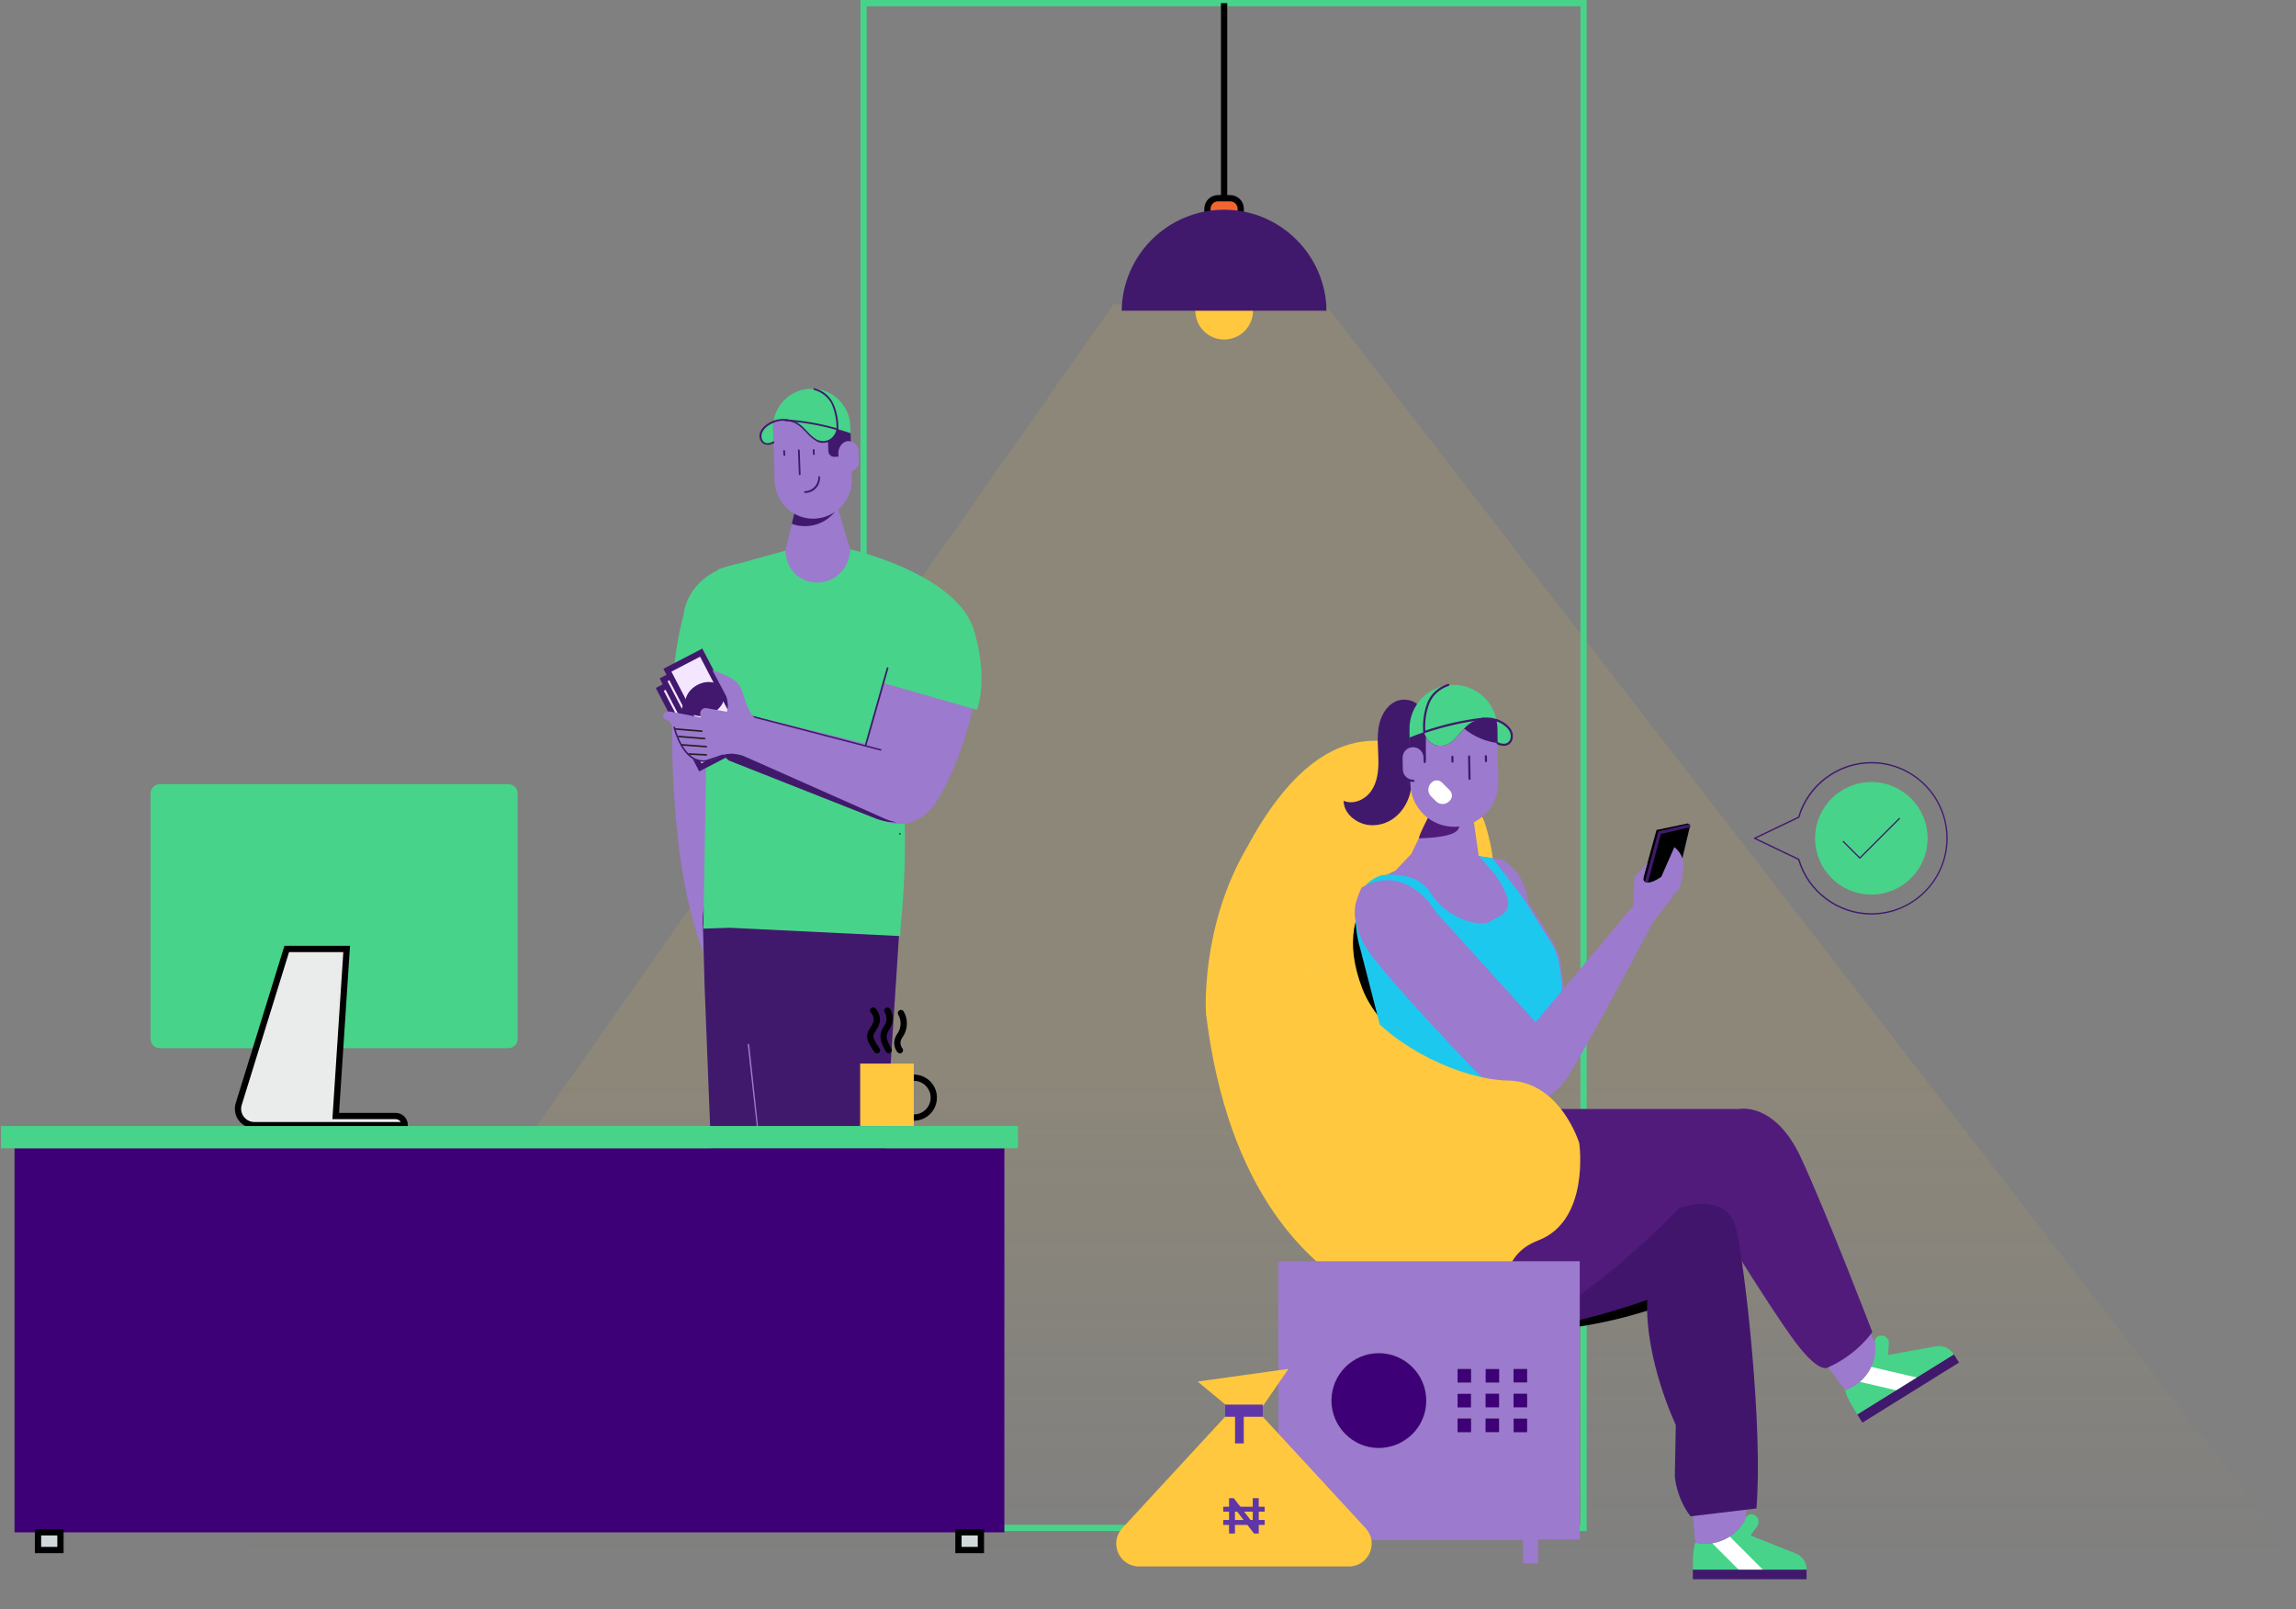 <svg width="732" height="513" viewBox="0 0 732 513" fill="none" xmlns="http://www.w3.org/2000/svg" xmlns:xlink="http://www.w3.org/1999/xlink"><rect x="0" y="0" width="732" height="513" fill="#808080" stroke="none"/><path opacity="0.1" d="M75 496L355 97H422.5L731.5 496H75Z" fill="url(#paint0_linear)"></path><path d="M504.856 1H275.322V487.136H504.856V1Z" stroke="#48D38A" stroke-width="2" stroke-miterlimit="10"></path><path d="M522.635 284.524L528.129 264.617L538.129 262.519L538.839 263.198L533.53 285.573L522.635 284.524Z" fill="black"></path><path d="M596.614 285.202C606.517 285.202 614.546 277.174 614.546 267.271C614.546 257.368 606.517 249.34 596.614 249.34C586.711 249.34 578.683 257.368 578.683 267.271C578.683 277.174 586.711 285.202 596.614 285.202Z" fill="#48D38A"></path><path d="M596.614 291.591C585.905 291.591 576.306 284.431 573.282 274.154L559.301 267.456C559.239 267.426 559.177 267.364 559.177 267.271C559.177 267.179 559.208 267.117 559.301 267.086L573.282 260.389C576.306 250.112 585.874 242.952 596.614 242.952C610.009 242.952 620.934 253.846 620.934 267.271C620.934 280.666 610.039 291.591 596.614 291.591ZM559.887 267.271L573.559 273.814C573.621 273.845 573.652 273.876 573.683 273.938C576.615 284.091 586.059 291.159 596.645 291.159C609.823 291.159 620.533 280.45 620.533 267.271C620.533 254.093 609.823 243.384 596.645 243.384C586.09 243.384 576.646 250.451 573.683 260.605C573.652 260.667 573.621 260.698 573.559 260.728L559.887 267.271Z" fill="#40196D"></path><path d="M592.972 273.784C592.911 273.784 592.88 273.753 592.818 273.722L587.54 268.444C587.448 268.352 587.448 268.228 587.54 268.167C587.633 268.074 587.756 268.074 587.818 268.167L592.941 273.29L605.41 260.821C605.503 260.729 605.626 260.729 605.688 260.821C605.78 260.914 605.78 261.037 605.688 261.099L593.096 273.691C593.065 273.753 593.003 273.784 592.972 273.784Z" fill="#40196D"></path><path d="M539.701 503.502L575.965 503.502L575.965 500.416L539.701 500.416L539.701 503.502Z" fill="#40196D"></path><path d="M540.474 491.797C539.981 493.649 539.734 495.563 539.734 497.569V500.439H575.998C575.998 498.124 574.578 496.025 572.387 495.223L558.097 489.544L560.196 486.643C561.122 485.378 560.628 483.588 559.208 482.94C558.221 482.508 557.079 482.94 556.647 483.927C553.838 490.038 547.048 493.371 540.474 491.797Z" fill="#48D38A"></path><path d="M551.462 489.884L561.986 500.408H554.27L545.875 492.013C547.881 491.705 549.795 490.964 551.462 489.884Z" fill="white"></path><path d="M556.616 483.896C553.807 490.038 547.048 493.371 540.474 491.797L537.82 460.194H557.727L556.616 483.896Z" fill="#9C7ACD"></path><path d="M449.429 235.174C449.429 235.174 385.234 248.692 387.579 318.751C387.579 318.751 388.844 388.624 437.515 413.9C437.515 413.9 484.551 442.356 554.085 405.691C453.194 375.291 487.884 331.589 487.884 331.589L466.804 232.304L449.429 235.174Z" fill="black"></path><path d="M449.367 275.944C449.367 275.944 422.516 284.431 434.367 315.263C440.17 330.386 461.095 343.564 475.909 344.058C490.723 344.552 496.649 365.785 496.649 365.785C496.649 365.785 501.587 388.994 487.267 394.457C472.946 399.919 475.909 416.678 475.909 416.678C480.353 421.616 484.304 423.591 484.304 423.591C484.304 423.591 398.319 435.442 384.493 323.287C384.493 323.287 382.548 295.665 397.64 270.018C422.825 223.138 447.33 238.693 452.145 238.415C468.749 237.396 480.6 275.82 474.798 287.209C471.773 293.196 463.533 274.37 449.367 275.944Z" fill="#FFC83E"></path><path d="M469.829 261.685L471.434 272.919L479.026 274.123C479.026 274.123 486.063 277.518 487.174 287.703C487.174 287.703 496.371 301.498 497.05 304.801C497.729 308.103 498.624 314.769 498.624 314.769C498.624 314.769 488.933 359.674 495.229 365.97C495.229 365.97 469.243 388.932 461.897 399.024L431.343 388.932L443.472 341.219L432.608 295.542C432.608 295.542 429.059 285.45 437.917 280.913L444.892 277.549L449.953 272.24L457.669 256.13L469.829 261.685Z" fill="#9C7ACD"></path><path d="M440.417 279.061C440.417 279.061 451.527 277.179 456.126 284.74C460.724 292.332 471.557 296.097 475.354 293.659C479.15 291.221 484.828 290.789 476.711 278.845L471.465 272.92L475.816 273.629L485.507 286.16L495.198 301.653C495.198 301.653 497.421 304.832 497.822 314.399C498.254 323.997 488.378 347.175 494.55 365.477C494.55 365.477 486.402 366.865 476.249 380.198C466.125 393.531 435.108 380.198 435.108 380.198L443.472 340.447L433.719 302.671C433.719 302.671 427.423 283.259 440.417 279.061Z" fill="#1DC8EF"></path><path d="M457.823 290.819C457.823 290.819 448.842 274.833 434.182 282.919C434.182 282.919 428.226 292.393 436.836 304.029C445.447 315.664 471.341 342.453 471.341 342.453L481.063 349.798C481.063 349.798 491.68 356.989 500.785 341.835C509.889 326.651 526.956 294.06 526.956 294.06L535.567 282.95C535.567 282.95 537.079 277.271 536.586 274.493C536.092 271.715 533.808 270.08 533.808 270.08L529.641 279.555C525.598 282.332 523.808 281.437 523.963 280.048C524.117 278.721 525.259 275.141 525.259 275.141L521.062 279.647L520.815 288.628L489.581 325.91L457.823 290.819Z" fill="#9C7ACD"></path><path d="M455.756 259.618C455.015 261.377 452.638 265.605 452.361 267.272C452.361 267.272 462.916 267.241 464.768 264.556C465.508 263.445 465.694 261.84 465.138 260.544C463.564 257.642 457.052 256.531 455.756 259.618Z" fill="#511B7C"></path><path d="M437.207 252.118C439.12 249.31 439.522 245.73 439.46 242.335C439.398 238.94 438.997 235.514 439.491 232.15C439.985 228.786 441.62 225.36 444.645 223.786C447.639 222.212 452.083 223.261 453.225 226.471L452.577 228.971C450.262 232.397 449.984 236.81 450.077 240.946C450.169 245.081 450.602 249.31 449.46 253.291C448.565 256.439 446.651 259.34 443.935 261.161C441.219 262.982 437.67 263.63 434.553 262.642C431.436 261.624 428.38 258.908 428.38 255.297C431.466 256.686 435.293 254.927 437.207 252.118Z" fill="#40196D"></path><path d="M477.113 229.619C476.928 229.558 476.742 229.496 476.557 229.434C473.872 228.663 470.693 229.218 468.564 230.7C466.095 232.428 464.675 235.298 462.206 236.903C460.786 237.829 458.935 238.014 457.391 237.428C455.817 236.841 454.336 235.175 454.089 233.385C452.484 233.94 450.941 234.527 449.398 235.144L449.645 249.804C449.768 257.55 456.126 263.723 463.873 263.599C471.619 263.476 477.792 257.118 477.668 249.372L477.452 236.965L477.391 232.119C477.36 231.255 477.267 230.422 477.113 229.619Z" fill="#9C7ACD"></path><path d="M477.113 229.619C477.267 230.422 477.36 231.255 477.391 232.119L477.452 236.964C479.582 238.075 481.835 237.366 481.958 234.897C482.113 232.366 479.582 230.483 477.113 229.619Z" fill="#48D38A"></path><path d="M454.089 233.415C454.336 235.205 455.817 236.841 457.391 237.458C458.965 238.045 460.817 237.859 462.206 236.934C464.675 235.298 466.095 232.458 468.564 230.73C470.693 229.249 473.872 228.662 476.557 229.465C476.742 229.526 476.928 229.588 477.113 229.65C475.847 223.138 470.045 218.231 463.163 218.354C455.416 218.478 449.243 224.835 449.367 232.582L449.398 235.205C450.941 234.526 452.515 233.94 454.089 233.415C454.089 233.415 454.089 233.384 454.089 233.415Z" fill="#48D38A"></path><path d="M454.089 233.724C454.12 233.724 454.12 233.724 454.089 233.724C454.305 233.724 454.429 233.539 454.429 233.353C454.182 230.175 454.614 227.119 455.725 224.249C456.682 221.718 459.027 219.589 461.836 218.694C462.021 218.632 462.113 218.447 462.052 218.262C461.99 218.076 461.805 217.984 461.62 218.046C458.626 219.002 456.126 221.286 455.077 224.002C453.935 226.965 453.503 230.113 453.75 233.384C453.78 233.6 453.935 233.724 454.089 233.724Z" fill="#40196D"></path><path d="M454.089 233.755C454.12 233.755 454.151 233.755 454.212 233.724C460.262 231.656 466.743 230.175 473.008 229.465C473.193 229.434 473.317 229.28 473.317 229.095C473.286 228.909 473.131 228.786 472.946 228.786C466.65 229.496 460.107 230.977 453.996 233.076C453.811 233.138 453.719 233.323 453.78 233.508C453.842 233.662 453.966 233.755 454.089 233.755Z" fill="#40196D"></path><path d="M450.632 248.939C448.595 248.97 446.96 247.365 446.929 245.328L446.867 241.624C446.836 239.587 448.441 237.952 450.478 237.921C452.515 237.89 454.151 239.495 454.182 241.532L454.212 242.982L450.632 248.939Z" fill="#9C7ACD"></path><path d="M450.571 249.279C450.601 249.279 450.601 249.279 450.632 249.279C450.818 249.279 450.972 249.124 450.972 248.939C450.972 248.754 450.787 248.6 450.632 248.6C450.601 248.6 450.601 248.6 450.571 248.6C448.75 248.6 447.268 247.149 447.237 245.328L447.176 241.625C447.176 240.73 447.484 239.897 448.102 239.248C448.719 238.6 449.552 238.261 450.447 238.23C451.342 238.199 452.175 238.539 452.824 239.156C453.472 239.773 453.811 240.606 453.842 241.501L453.873 242.952C453.873 243.137 454.027 243.291 454.212 243.291C454.398 243.291 454.552 243.137 454.552 242.952L454.521 241.501C454.49 240.421 454.058 239.434 453.317 238.693C452.546 237.952 451.558 237.551 450.478 237.551C449.398 237.582 448.41 238.014 447.67 238.755C446.929 239.526 446.528 240.545 446.528 241.594L446.589 245.297C446.62 247.52 448.41 249.279 450.571 249.279Z" fill="#40196D"></path><path d="M468.502 248.661C468.687 248.661 468.842 248.507 468.842 248.322L468.718 241.192C468.718 241.007 468.564 240.853 468.379 240.853C468.193 240.853 468.039 241.007 468.039 241.192L468.163 248.322C468.163 248.538 468.317 248.661 468.502 248.661Z" fill="#40196D"></path><path d="M463.07 243.167C463.255 243.167 463.41 243.013 463.41 242.828L463.379 241.285C463.379 241.099 463.224 240.945 463.039 240.945C462.854 240.945 462.7 241.099 462.7 241.285L462.731 242.828C462.731 243.013 462.885 243.167 463.07 243.167Z" fill="#40196D"></path><path d="M473.749 242.983C473.934 242.983 474.088 242.828 474.088 242.643L474.057 241.1C474.057 240.915 473.903 240.76 473.718 240.76C473.533 240.76 473.378 240.915 473.378 241.1L473.409 242.643C473.409 242.859 473.563 242.983 473.749 242.983Z" fill="#40196D"></path><path d="M454.089 233.415C454.151 233.94 454.336 234.464 454.583 234.927V242.519H454.182L454.151 242.149C454.12 240.637 453.379 239.186 452.114 238.415C451.064 237.767 450.231 237.859 449.429 238.075L449.398 235.143C450.941 234.526 452.515 233.94 454.089 233.415Z" fill="#40196D"></path><path d="M479.397 237.798C479.952 237.798 480.446 237.674 480.909 237.427C481.742 236.934 482.267 236.039 482.329 234.897C482.483 232.119 479.674 230.144 477.236 229.28C477.051 229.218 476.866 229.311 476.804 229.496C476.742 229.681 476.835 229.866 477.02 229.928C479.242 230.699 481.773 232.489 481.65 234.866C481.588 235.792 481.218 236.471 480.569 236.841C479.798 237.273 478.687 237.211 477.637 236.656C477.483 236.563 477.267 236.625 477.175 236.81C477.082 236.965 477.144 237.181 477.329 237.273C478.008 237.613 478.718 237.798 479.397 237.798Z" fill="#40196D"></path><path d="M477.113 229.959C477.267 229.959 477.391 229.866 477.421 229.743C477.483 229.557 477.391 229.372 477.205 229.311C477.02 229.249 476.835 229.187 476.65 229.125C475.477 228.786 474.181 228.693 472.854 228.817C472.668 228.848 472.545 229.002 472.545 229.187C472.545 229.372 472.73 229.496 472.915 229.496C474.15 229.372 475.354 229.465 476.434 229.773C476.619 229.835 476.804 229.897 476.959 229.959C477.051 229.959 477.082 229.959 477.113 229.959Z" fill="#40196D"></path><path d="M456.249 253.908L457.793 255.451C458.965 256.624 460.879 256.624 462.052 255.451L462.206 255.297C463.132 254.371 463.132 252.89 462.206 251.964L459.737 249.495C458.811 248.569 457.33 248.569 456.404 249.495L456.249 249.649C455.077 250.822 455.077 252.735 456.249 253.908Z" fill="white"></path><path d="M468.564 230.699C470.693 229.218 473.872 228.632 476.557 229.434C476.743 229.496 476.928 229.557 477.113 229.619C477.267 230.422 477.36 231.255 477.391 232.119L477.452 236.903C473.44 236.378 469.768 234.742 466.774 232.304C467.329 231.718 467.916 231.162 468.564 230.699Z" fill="#40196D"></path><path d="M593.762 453.572L624.557 434.422L622.927 431.801L592.132 450.952L593.762 453.572Z" fill="#40196D"></path><path d="M588.219 443.219C588.775 445.04 589.577 446.83 590.627 448.497L592.139 450.935L622.909 431.8C621.675 429.825 619.36 428.807 617.076 429.27L601.923 431.985L602.2 428.436C602.324 426.862 600.966 425.597 599.392 425.813C598.342 425.967 597.602 426.924 597.725 428.004C598.651 434.701 594.639 441.09 588.219 443.219Z" fill="#48D38A"></path><path d="M596.552 435.782L611.058 439.177L604.515 443.251L592.941 440.566C594.485 439.239 595.688 437.603 596.552 435.782Z" fill="white"></path><path d="M597.787 427.973C598.651 434.671 594.67 441.059 588.25 443.189L569.3 417.758L586.213 407.234L597.787 427.973Z" fill="#9C7ACD"></path><path d="M473.996 366.896C473.996 366.896 489.983 353.564 492.205 353.564C494.427 353.564 554.548 353.564 554.548 353.564C554.548 353.564 565.875 351.218 574.177 369.119C582.479 387.019 596.923 424.671 596.923 424.671C596.923 424.671 592.293 431.708 583.034 435.844C583.034 435.844 580.473 438.714 572.356 427.85C564.208 416.987 544.517 384.766 544.517 384.766C544.517 384.766 497.112 423.128 481.711 422.85C396.992 421.276 463.101 382.698 463.101 382.698L473.996 366.896Z" fill="#511B7C"></path><path d="M477.822 422.542C495.075 427.418 535.413 385.136 535.413 385.136C535.413 385.136 550.721 379.426 553.56 391.895C556.4 404.364 562.109 455.287 559.98 480.934L538.962 483.434C534.271 477.292 533.962 470.626 533.962 470.626L534.271 454.299C534.271 454.299 524.395 433.652 525.166 414.456C495.6 424.671 483.686 423.622 483.686 423.622C483.686 423.622 472.946 421.184 477.822 422.542Z" fill="#42156D"></path><path d="M432.917 270.882C432.917 270.882 424.923 308.257 434.799 321.096C444.676 333.935 465.539 343.996 480.353 344.49C497.5 344.49 503.5 364.5 503.5 364.5C503.5 364.5 507 389.186 490.353 395.5C476.032 400.932 480.353 417.11 480.353 417.11C481.68 423.807 490.353 424.301 490.353 424.301C490.353 424.301 401.406 438.652 387.548 326.497C387.548 326.497 392.641 284.308 402.023 272.95C411.405 261.562 427.485 246.655 432.917 270.882Z" fill="#FFC83E"></path><path d="M524.888 281.283L529.117 265.481L538.839 263.198" stroke="#40196D" stroke-miterlimit="10"></path><path d="M214.438 222.583C214.438 222.583 211.845 276.16 225.795 307.579L233.881 306.776L231.289 236.132L214.438 222.583Z" fill="#9C7ACD"></path><path d="M273.386 304.8C275.114 290.202 264.22 277.178 249.56 276.191C233.48 277.456 222.987 279.987 224.129 296.035L224.653 314.769L227.03 375.26C227.616 384.951 235.394 392.666 245.085 393.129C255.115 393.654 263.819 386.278 264.991 376.34L273.386 304.8Z" fill="#40196D"></path><path d="M262.769 292.301C262.769 292.178 262.646 292.023 262.492 291.962C262.368 291.962 262.214 292.085 262.152 292.239L256.103 364.612L256.689 364.551L262.769 292.301Z" fill="#9C7ACD"></path><path d="M229.591 382.883L283.694 479.607L300.7 472.539L264.343 367.328C260.516 356.125 247.492 351.126 237.122 356.866C227.801 361.989 224.468 373.624 229.591 382.883Z" fill="#40196D"></path><path d="M281.349 474.977L298.663 467.817C298.786 467.755 298.848 467.601 298.786 467.478C298.725 467.354 298.57 467.292 298.447 467.354L281.133 474.514C281.009 474.576 280.947 474.73 281.009 474.854C281.071 474.977 281.164 475.07 281.349 474.977Z" fill="#9C7ACD"></path><path d="M249.591 356.31L293.108 469.916C293.169 470.039 293.354 470.101 293.478 470.101C293.601 470.039 293.663 469.854 293.601 469.761L250.146 356.187L249.591 356.31Z" fill="#9C7ACD"></path><path d="M268.263 297.239C268.263 297.116 268.201 296.961 268.078 296.9C267.954 296.9 267.8 296.961 267.738 297.177" fill="#9C7ACD"></path><path d="M222.122 481.952C221.999 481.952 221.845 482.014 221.783 482.229L222.122 481.952Z" fill="#9C7ACD"></path><path d="M230.949 283.629L236.134 323.936H236.536L256.319 481.891H274.713L287.521 284.277L230.949 283.629Z" fill="#40196D"></path><path d="M225.518 220.082C225.703 217.613 214.623 215.237 214.901 212.922C215.827 203.633 217.833 196.38 217.833 196.38C219.746 182.245 235.301 176.875 248.974 180.115L250.702 184.436C255.084 184.251 244.807 227.52 244.807 227.52L266.997 251.902C280.083 255.605 284.651 257.55 288.108 254.957C288.108 254.957 289.497 271.16 287.182 295.048L286.997 298.443L232.616 295.788L224.252 296.066" fill="#48D38A"></path><path d="M271.071 175.27C271.596 181.041 267.368 186.165 261.566 186.751C255.794 187.276 250.609 182.955 250.023 177.184L253.541 162.308L266.967 161.444L271.071 175.27Z" fill="#9C7ACD"></path><path d="M266.936 136.877C266.812 138.482 265.547 139.994 264.22 140.58C262.893 141.167 261.226 141.105 259.961 140.303C257.708 138.976 256.381 136.507 254.128 135.118C252.214 133.914 249.344 133.513 247.029 134.315C246.906 134.377 246.69 134.439 246.566 134.501C247.43 128.729 252.276 124.131 258.325 123.946C265.177 123.668 270.886 129.069 271.071 135.828L271.133 138.142C269.806 137.741 268.417 137.278 266.936 136.877C266.936 136.877 266.997 136.877 266.936 136.877Z" fill="#48D38A"></path><path d="M286.873 266.099C286.935 266.099 286.935 266.099 286.997 266.099C287.12 266.037 287.182 265.821 287.12 265.698C287.12 265.636 287.058 265.574 286.997 265.574H286.935C286.873 265.574 286.873 265.574 286.812 265.574H286.719C286.657 265.574 286.657 265.636 286.657 265.698V265.76C286.657 265.821 286.657 265.883 286.657 265.883C286.657 266.007 286.812 266.099 286.873 266.099Z" fill="#40196D"></path><path d="M235.332 239.495L221.475 212.891L209.068 219.342L222.925 245.945L235.332 239.495Z" fill="#41186D"></path><path d="M220.754 215.474L211.61 220.231L223.645 243.366L232.79 238.608L220.754 215.474Z" fill="#F4E6FF"></path><path d="M224.654 233.507C221.444 235.174 217.802 234.495 216.506 231.995C215.209 229.495 216.753 226.131 219.931 224.465C223.141 222.798 226.783 223.477 228.079 225.977C229.376 228.477 227.832 231.841 224.654 233.507Z" fill="#41186D"></path><path d="M236.567 236.44L222.709 209.836L210.302 216.286L224.16 242.89L236.567 236.44Z" fill="#41186D"></path><path d="M221.963 212.428L212.818 217.185L224.854 240.319L233.998 235.562L221.963 212.428Z" fill="#F4E6FF"></path><path d="M225.857 230.452C222.647 232.119 219.005 231.44 217.709 228.94C216.413 226.44 217.956 223.076 221.135 221.41C224.345 219.743 227.987 220.422 229.283 222.922C230.61 225.422 229.067 228.786 225.857 230.452Z" fill="#41186D"></path><path d="M237.77 233.384L223.913 206.781L211.506 213.231L225.363 239.835L237.77 233.384Z" fill="#41186D"></path><path d="M223.198 209.367L214.054 214.124L226.09 237.259L235.234 232.502L223.198 209.367Z" fill="#F4E6FF"></path><path d="M227.092 227.397C223.882 229.063 220.24 228.385 218.944 225.885C217.648 223.385 219.191 220.021 222.37 218.354C225.579 216.688 229.221 217.367 230.517 219.866C231.814 222.335 230.301 225.73 227.092 227.397Z" fill="#41186D"></path><path d="M211.444 228.045C211.568 226.718 213.574 226.841 213.574 226.841L223.481 228.755L223.295 227.891C222.956 226.687 224.036 225.576 225.209 225.761L274.281 234.526L278.077 214.805L311.132 221.379C310.391 225.236 306.872 242.087 298.91 255.05C298.91 255.05 292.336 267.271 279.59 260.821L237.894 241.439C237.894 241.439 233.912 239.248 229.931 241.038C229.931 241.038 221.042 246.1 216.969 238.106C216.969 238.106 215.765 235.853 215.364 232.335L214.098 230.884L213.172 229.835C211.105 229.372 211.444 228.045 211.444 228.045Z" fill="#9C7ACD"></path><path d="M276.503 237.211L236.536 227.366L230.548 217.737L228.882 181.535L250.455 175.548C250.517 181.319 254.776 185.732 260.547 185.732C266.38 185.67 271.041 180.948 271.041 175.115C271.041 175.115 303.57 182.522 310.144 199.806C310.144 199.806 314.989 213.323 311.872 225.02C311.872 225.02 311.687 225.823 311.533 226.347L281.534 217.737L276.503 237.211Z" fill="#48D38A"></path><path d="M246.566 134.562C246.443 135.303 246.443 136.013 246.443 136.753L246.566 141.012C244.776 142.062 242.708 141.537 242.523 139.407C242.307 137.154 244.437 135.426 246.566 134.562Z" fill="#48D38A"></path><path d="M256.998 167.74C255.393 167.801 253.819 167.554 252.43 166.999L253.572 162.277L266.997 161.413L267.121 161.876C264.961 165.301 261.288 167.616 256.998 167.74Z" fill="#40196D"></path><path d="M246.566 134.562C246.69 134.5 246.906 134.438 247.029 134.377C249.344 133.574 252.152 133.914 254.128 135.179C256.381 136.568 257.708 139.037 259.961 140.364C261.226 141.105 262.893 141.228 264.22 140.642C265.547 140.055 266.812 138.512 266.936 136.938C268.325 137.34 269.806 137.803 271.133 138.265L271.596 152.617C271.874 159.375 266.473 165.085 259.714 165.363C252.955 165.641 247.245 160.24 246.967 153.481L246.628 141.074L246.504 136.815C246.443 136.012 246.504 135.21 246.566 134.562Z" fill="#9C7ACD"></path><path d="M267.09 137.154C267.213 137.093 267.275 137.031 267.275 136.877C267.337 133.945 266.812 131.229 265.67 128.698C264.683 126.383 262.337 124.439 259.683 123.791C259.559 123.729 259.343 123.853 259.343 123.976C259.282 124.1 259.405 124.316 259.529 124.316C262.059 124.995 264.189 126.785 265.177 128.883C266.226 131.352 266.781 134.007 266.689 136.846C266.689 136.969 266.812 137.124 266.967 137.124C266.997 137.154 266.997 137.154 267.09 137.154Z" fill="#40196D"></path><path d="M267.09 137.155C267.152 137.155 267.214 137.093 267.275 136.969C267.337 136.846 267.214 136.63 267.09 136.63C261.658 135.025 255.794 134.037 250.301 133.698C250.177 133.698 250.023 133.821 250.023 133.976C250.023 134.099 250.146 134.253 250.301 134.253C255.825 134.593 261.596 135.581 267.028 137.185C266.936 137.155 266.998 137.155 267.09 137.155Z" fill="#40196D"></path><path d="M270.732 150.364C272.522 150.302 273.911 148.851 273.849 147.03L273.726 143.79C273.664 142 272.213 140.611 270.392 140.673C268.602 140.734 267.214 142.185 267.275 144.006L267.337 145.271L270.732 150.364Z" fill="#9C7ACD"></path><path d="M264.282 140.519C265.609 139.932 266.874 138.389 266.997 136.815C268.386 137.216 269.868 137.679 271.195 138.142L271.257 140.735C270.516 140.55 269.806 140.55 268.942 141.136C267.893 141.877 267.275 143.204 267.275 144.531L267.337 145.58L266.01 145.642C265.022 145.704 264.158 144.901 264.096 143.852L263.973 140.611C264.096 140.611 264.158 140.611 264.282 140.519Z" fill="#40196D"></path><path d="M255.054 151.475C255.177 151.413 255.239 151.352 255.239 151.197L254.961 143.574C254.961 143.451 254.837 143.296 254.683 143.296C254.56 143.296 254.405 143.42 254.405 143.574L254.683 151.197C254.683 151.321 254.807 151.475 254.961 151.475C255.053 151.475 255.054 151.475 255.054 151.475Z" fill="#40196D"></path><path d="M257.924 156.999C260.053 156.412 261.566 154.406 261.442 152.092C261.442 151.968 261.319 151.814 261.164 151.814C261.041 151.814 260.887 151.937 260.887 152.092C260.948 154.468 259.097 156.536 256.628 156.598C256.504 156.598 256.35 156.721 256.35 156.875C256.35 156.999 256.473 157.153 256.628 157.153C257.121 157.184 257.523 157.122 257.924 156.999Z" fill="#40196D"></path><path d="M259.56 145.055C259.683 144.994 259.745 144.932 259.745 144.777L259.683 143.45C259.683 143.327 259.56 143.173 259.405 143.173C259.282 143.173 259.127 143.296 259.127 143.45L259.189 144.777C259.189 144.901 259.313 145.055 259.467 145.055C259.498 145.117 259.498 145.117 259.56 145.055Z" fill="#40196D"></path><path d="M250.146 145.364C250.27 145.302 250.331 145.241 250.331 145.086L250.27 143.759C250.27 143.636 250.146 143.481 249.992 143.481C249.838 143.481 249.714 143.605 249.714 143.759L249.776 145.086C249.776 145.21 249.899 145.364 250.054 145.364C250.146 145.364 250.146 145.364 250.146 145.364Z" fill="#40196D"></path><path d="M276.071 237.86C276.195 237.86 276.256 237.798 276.256 237.674L283.231 213.108C283.293 212.984 283.17 212.768 283.046 212.768C282.923 212.706 282.707 212.83 282.707 212.953L275.732 237.52C275.67 237.643 275.793 237.86 275.917 237.86C275.979 237.86 276.071 237.86 276.071 237.86Z" fill="#40196D"></path><path d="M280.824 239.31C280.948 239.31 281.009 239.249 281.009 239.125C281.071 239.002 280.948 238.847 280.824 238.847L234.19 226.718C234.067 226.657 233.912 226.78 233.912 226.904C233.851 227.027 233.974 227.181 234.098 227.181L280.732 239.31C280.762 239.31 280.762 239.31 280.824 239.31Z" fill="#40196D"></path><path d="M232.338 242.458L230.487 240.791C234.283 239.464 237.863 241.377 237.863 241.377L281.102 260.574C282.892 261.438 284.559 261.963 286.071 262.179C284.219 262.241 282.09 261.994 279.775 261.191" fill="#40196D"></path><path d="M263.819 140.981C264.004 140.919 264.22 140.858 264.405 140.796C265.917 140.117 267.121 138.481 267.275 136.876C267.275 136.753 267.152 136.599 266.998 136.537C266.874 136.537 266.72 136.66 266.658 136.815C266.535 138.203 265.454 139.685 264.127 140.271C262.862 140.796 261.35 140.734 260.146 139.994C259.004 139.315 258.14 138.389 257.214 137.401C256.35 136.475 255.424 135.488 254.282 134.809C252.214 133.543 249.313 133.204 246.967 134.006C246.844 134.068 246.628 134.13 246.504 134.191C246.381 134.253 246.319 134.377 246.381 134.593C246.443 134.716 246.566 134.778 246.782 134.716C246.906 134.654 247.122 134.593 247.245 134.531C249.436 133.79 252.152 134.068 254.097 135.272C255.146 135.951 256.103 136.876 256.967 137.802C257.893 138.79 258.819 139.808 260.022 140.456C261.041 141.259 262.492 141.382 263.819 140.981Z" fill="#40196D"></path><path d="M245.764 141.66C246.103 141.599 246.443 141.383 246.751 141.259C246.875 141.198 246.937 140.981 246.813 140.858C246.751 140.735 246.535 140.673 246.412 140.796C245.486 141.321 244.56 141.475 243.819 141.074C243.233 140.796 242.894 140.21 242.77 139.346C242.585 137.216 244.684 135.55 246.628 134.778C246.751 134.716 246.813 134.593 246.751 134.377C246.69 134.253 246.566 134.192 246.35 134.253C244.221 135.118 241.906 136.969 242.153 139.377C242.276 140.364 242.739 141.105 243.48 141.506C244.252 141.846 245.023 141.938 245.764 141.66Z" fill="#40196D"></path><path d="M253.665 234.094L243.295 242.581C237.986 237.613 237.77 236.131 233.943 235.421C231.628 235.02 227.956 234.897 221.135 234.434C223.511 233.168 225.919 231.965 227.709 230.915C231.567 228.724 232.153 226.934 232.03 224.403C231.968 223.601 231.844 222.891 231.567 222.15H231.628L227.122 213.663C230.826 214.867 235.209 216.719 236.289 219.496C237.492 222.613 238.017 225.946 240.332 228.662C242.647 231.347 248.541 233.168 253.665 234.094Z" fill="#9C7ACD"></path><path d="M215.425 232.428L223.728 233.107" stroke="#231F20" stroke-width="0.5" stroke-miterlimit="10" stroke-linecap="round" stroke-linejoin="round"></path><path d="M216.351 234.804L224.653 235.483" stroke="#231F20" stroke-width="0.5" stroke-miterlimit="10" stroke-linecap="round" stroke-linejoin="round"></path><path d="M217.339 237.458L225.178 238.045" stroke="#231F20" stroke-width="0.5" stroke-miterlimit="10" stroke-linecap="round" stroke-linejoin="round"></path><path d="M219.592 240.39L225.178 240.668" stroke="#231F20" stroke-width="0.5" stroke-miterlimit="10" stroke-linecap="round" stroke-linejoin="round"></path><path d="M214.963 231.903C214.963 231.903 217.678 243.662 225.178 242.581L230.487 240.791" stroke="#40196D" stroke-width="0.5" stroke-miterlimit="10" stroke-linecap="round" stroke-linejoin="round"></path><path d="M255.3 485.409C255.424 485.409 255.3 485.532 255.3 485.409L238.85 332.978C238.85 332.855 238.727 332.793 238.573 332.793C238.449 332.793 238.387 332.917 238.387 333.071L255.3 485.409C255.3 485.532 255.146 485.471 255.3 485.409Z" fill="#9C7ACD"></path><path d="M490.353 498.464C488.717 498.464 487.174 498.464 485.538 498.464C485.538 495.995 485.538 493.495 485.538 490.964C465.539 490.964 445.632 490.964 425.633 490.964C425.633 493.433 425.633 495.933 425.633 498.433C423.997 498.433 422.423 498.433 420.788 498.433C420.788 495.964 420.788 493.464 420.788 490.902C416.313 490.902 411.961 490.902 407.547 490.902C407.547 461.243 407.547 431.708 407.547 402.11C439.583 402.11 471.588 402.11 503.655 402.11C503.655 431.677 503.655 461.212 503.655 490.871C499.272 490.871 494.859 490.871 490.384 490.871C490.353 493.464 490.353 495.933 490.353 498.464ZM424.491 446.46C424.43 454.7 431.158 461.552 439.367 461.613C447.824 461.675 454.675 454.978 454.706 446.583C454.737 438.25 447.947 431.399 439.583 431.399C431.312 431.43 424.553 438.158 424.491 446.46ZM464.706 436.46C464.706 437.911 464.706 439.331 464.706 440.781C466.156 440.781 467.545 440.781 468.996 440.781C468.996 439.331 468.996 437.911 468.996 436.46C467.545 436.46 466.156 436.46 464.706 436.46ZM477.946 440.781C477.946 439.3 477.946 437.88 477.946 436.491C476.465 436.491 475.045 436.491 473.656 436.491C473.656 437.973 473.656 439.392 473.656 440.781C475.107 440.781 476.495 440.781 477.946 440.781ZM482.545 440.75C483.995 440.75 485.415 440.75 486.865 440.75C486.865 439.3 486.865 437.88 486.865 436.46C485.384 436.46 483.964 436.46 482.545 436.46C482.545 437.942 482.545 439.331 482.545 440.75ZM468.965 448.713C468.965 447.231 468.965 445.812 468.965 444.392C467.514 444.392 466.125 444.392 464.706 444.392C464.706 445.874 464.706 447.293 464.706 448.713C466.156 448.713 467.545 448.713 468.965 448.713ZM473.625 448.682C475.107 448.682 476.526 448.682 477.915 448.682C477.915 447.201 477.915 445.781 477.915 444.361C476.465 444.361 475.045 444.361 473.625 444.361C473.625 445.812 473.625 447.231 473.625 448.682ZM482.545 448.682C484.057 448.682 485.477 448.682 486.865 448.682C486.865 447.201 486.865 445.781 486.865 444.361C485.384 444.361 483.964 444.361 482.545 444.361C482.545 445.843 482.545 447.231 482.545 448.682ZM468.996 456.614C468.996 455.163 468.996 453.743 468.996 452.262C467.545 452.262 466.125 452.262 464.706 452.262C464.706 453.743 464.706 455.163 464.706 456.614C466.156 456.614 467.545 456.614 468.996 456.614ZM473.625 452.262C473.625 453.774 473.625 455.194 473.625 456.583C475.107 456.583 476.526 456.583 477.915 456.583C477.915 455.101 477.915 453.682 477.915 452.262C476.465 452.262 475.076 452.262 473.625 452.262ZM486.865 456.614C486.865 455.101 486.865 453.682 486.865 452.293C485.384 452.293 483.964 452.293 482.575 452.293C482.575 453.774 482.575 455.194 482.575 456.614C484.026 456.614 485.415 456.614 486.865 456.614Z" fill="#9C7ACD"></path><path d="M424.491 446.46C424.553 438.158 431.281 431.43 439.583 431.43C447.947 431.43 454.737 438.251 454.706 446.614C454.675 455.009 447.824 461.706 439.367 461.645C431.158 461.552 424.46 454.7 424.491 446.46Z" fill="#3D0077"></path><path d="M464.706 436.461C466.126 436.461 467.545 436.461 468.996 436.461C468.996 437.911 468.996 439.3 468.996 440.782C467.576 440.782 466.156 440.782 464.706 440.782C464.706 439.331 464.706 437.911 464.706 436.461Z" fill="#3D0077"></path><path d="M477.946 440.781C476.495 440.781 475.107 440.781 473.656 440.781C473.656 439.362 473.656 437.942 473.656 436.491C475.076 436.491 476.495 436.491 477.946 436.491C477.946 437.88 477.946 439.269 477.946 440.781Z" fill="#3D0077"></path><path d="M482.545 440.751C482.545 439.331 482.545 437.911 482.545 436.461C483.964 436.461 485.384 436.461 486.866 436.461C486.866 437.88 486.866 439.3 486.866 440.751C485.446 440.751 484.026 440.751 482.545 440.751Z" fill="#3D0077"></path><path d="M468.965 448.713C467.545 448.713 466.156 448.713 464.706 448.713C464.706 447.262 464.706 445.873 464.706 444.392C466.126 444.392 467.514 444.392 468.965 444.392C468.965 445.781 468.965 447.231 468.965 448.713Z" fill="#3D0077"></path><path d="M473.625 448.682C473.625 447.232 473.625 445.812 473.625 444.361C475.076 444.361 476.465 444.361 477.915 444.361C477.915 445.781 477.915 447.201 477.915 448.682C476.526 448.682 475.107 448.682 473.625 448.682Z" fill="#3D0077"></path><path d="M482.545 448.682C482.545 447.232 482.545 445.843 482.545 444.361C483.995 444.361 485.384 444.361 486.866 444.361C486.866 445.781 486.866 447.201 486.866 448.682C485.477 448.682 484.057 448.682 482.545 448.682Z" fill="#3D0077"></path><path d="M468.996 456.614C467.545 456.614 466.156 456.614 464.706 456.614C464.706 455.164 464.706 453.744 464.706 452.263C466.126 452.263 467.545 452.263 468.996 452.263C468.996 453.744 468.996 455.164 468.996 456.614Z" fill="#3D0077"></path><path d="M473.625 452.263C475.045 452.263 476.465 452.263 477.915 452.263C477.915 453.682 477.915 455.102 477.915 456.583C476.526 456.583 475.107 456.583 473.625 456.583C473.625 455.195 473.625 453.775 473.625 452.263Z" fill="#3D0077"></path><path d="M486.865 456.614C485.446 456.614 484.026 456.614 482.575 456.614C482.575 455.194 482.575 453.774 482.575 452.293C483.964 452.293 485.384 452.293 486.865 452.293C486.865 453.682 486.865 455.101 486.865 456.614Z" fill="#3D0077"></path><path d="M396.591 499.42H430.047C436.373 499.42 439.676 491.889 435.386 487.229L421.621 472.292L401.93 450.965C399.06 447.848 394.122 447.848 391.252 450.965L371.561 472.292L357.796 487.229C353.506 491.889 356.809 499.42 363.136 499.42H396.591Z" fill="#FFC83E"></path><path d="M396.313 438.436L410.788 436.43L404.646 445.349L398.505 454.268L390.172 447.386L381.808 440.473L396.313 438.436Z" fill="#FFC83E"></path><path d="M402.579 447.818H390.604V451.707H402.579V447.818Z" fill="#5F36A8"></path><path d="M396.529 450.966H393.752V460.194H396.529V450.966Z" fill="#5F36A8"></path><path d="M399.4 477.662H401.313V488.927H399.801L393.721 481.026V488.927H391.838V477.662H393.351L399.4 485.532V477.662Z" fill="#5F36A8"></path><path d="M403.196 480.378H389.986V481.952H403.196V480.378Z" fill="#5F36A8"></path><path d="M403.196 484.606H389.986V486.18H403.196V484.606Z" fill="#5F36A8"></path><path d="M425.448 301.899C424.244 303.72 422.917 304.862 421.683 305.973C420.541 306.992 420.633 307.702 421.744 308.627C423.041 309.677 424.275 310.819 425.324 312.146C423.843 312.393 423.349 311.282 422.639 310.572C419.831 307.856 419.893 307.856 417.115 310.603C416.405 311.282 415.88 312.177 414.893 312.547C414.769 312.424 414.615 312.3 414.492 312.177C415.541 311.127 416.559 310.078 417.609 309.06C419.337 307.331 419.306 307.331 417.578 305.541C416.59 304.492 415.325 303.659 414.461 301.93C415.973 302.517 416.621 303.535 417.424 304.307C419.923 306.745 419.862 306.745 422.423 304.245C423.195 303.473 423.812 302.393 425.448 301.899Z" fill="#FDC944"></path><path d="M390.261 66.836V1" stroke="black" stroke-width="2" stroke-miterlimit="10"></path><path d="M395.569 71.156H384.952V66.558C384.952 64.706 386.465 63.194 388.316 63.194H392.205C394.057 63.194 395.569 64.706 395.569 66.558V71.156Z" fill="#F26533" stroke="black" stroke-width="2" stroke-miterlimit="10"></path><path d="M399.366 100.521C400.18 95.507 396.775 90.783 391.761 89.969C386.747 89.156 382.023 92.561 381.209 97.574C380.395 102.588 383.8 107.313 388.814 108.126C393.828 108.94 398.552 105.535 399.366 100.521Z" fill="#FFC83E"></path><path d="M422.914 99.056C422.667 81.248 408.131 66.866 390.261 66.866C372.391 66.866 357.855 81.248 357.608 99.056H422.914Z" fill="#40196D"></path><path d="M50.963 334.193H162.07C163.705 334.193 165.032 332.866 165.032 331.231V252.963C165.032 251.327 163.705 250 162.07 250H50.963C49.327 250 48 251.327 48 252.963V331.231C48 332.866 49.327 334.193 50.963 334.193Z" fill="#48D38A"></path><path d="M91.418 302.547H110.522L107.034 355.816H126.139C127.743 355.816 129.04 357.113 129.04 358.717H81.079C77.591 358.717 75.091 355.323 76.11 351.989L91.418 302.547Z" fill="#EAECEB" stroke="black" stroke-width="2" stroke-miterlimit="10"></path><path d="M291.348 356.31C294.86 356.31 297.706 353.464 297.706 349.952C297.706 346.441 294.86 343.595 291.348 343.595C287.837 343.595 284.99 346.441 284.99 349.952C284.99 353.464 287.837 356.31 291.348 356.31Z" stroke="black" stroke-width="2" stroke-miterlimit="10"></path><path d="M274.234 359.003H291.332V339.096H274.234V359.003Z" fill="#FFC83E"></path><path d="M286.904 334.83C286.04 333.781 285.855 332.237 286.41 331.003C286.626 330.509 286.966 330.046 287.274 329.552C288.416 327.546 288.416 324.954 287.243 322.979" stroke="black" stroke-width="2" stroke-miterlimit="10" stroke-linecap="round"></path><path d="M283.324 334.799C282.275 333.04 281.194 330.941 281.935 329.027C282.244 328.256 282.799 327.608 283.17 326.836C283.879 325.386 283.787 323.565 282.923 322.207" stroke="black" stroke-width="2" stroke-miterlimit="10" stroke-linecap="round"></path><path d="M279.62 334.861C279.003 334.058 278.478 333.194 278.015 332.268C277.738 331.713 277.46 331.095 277.46 330.447C277.429 328.966 278.756 327.824 279.281 326.435C279.836 324.985 279.466 323.256 278.386 322.176" stroke="black" stroke-width="2" stroke-miterlimit="10" stroke-linecap="round"></path><path d="M4.635 488.542L320.209 488.542V366.079L4.635 366.079V488.542Z" fill="#3D0077"></path><path d="M0.314 366.092L324.53 366.092V358.994L0.314 358.994V366.092Z" fill="#48D38A"></path><path d="M305.568 494.18H312.728V488.532H305.568V494.18Z" fill="#D2D9DB" stroke="black" stroke-width="2" stroke-miterlimit="10"></path><path d="M12.115 494.18H19.276V488.532H12.115V494.18Z" fill="#D2D9DB" stroke="black" stroke-width="2" stroke-miterlimit="10"></path><defs><linearGradient id="paint0_linear" x1="403.25" y1="97" x2="403.25" y2="496" gradientUnits="userSpaceOnUse"><stop offset="0.615" stop-color="#FFC83E"></stop><stop offset="1" stop-color="#FFC83E" stop-opacity="0"></stop></linearGradient></defs></svg>
